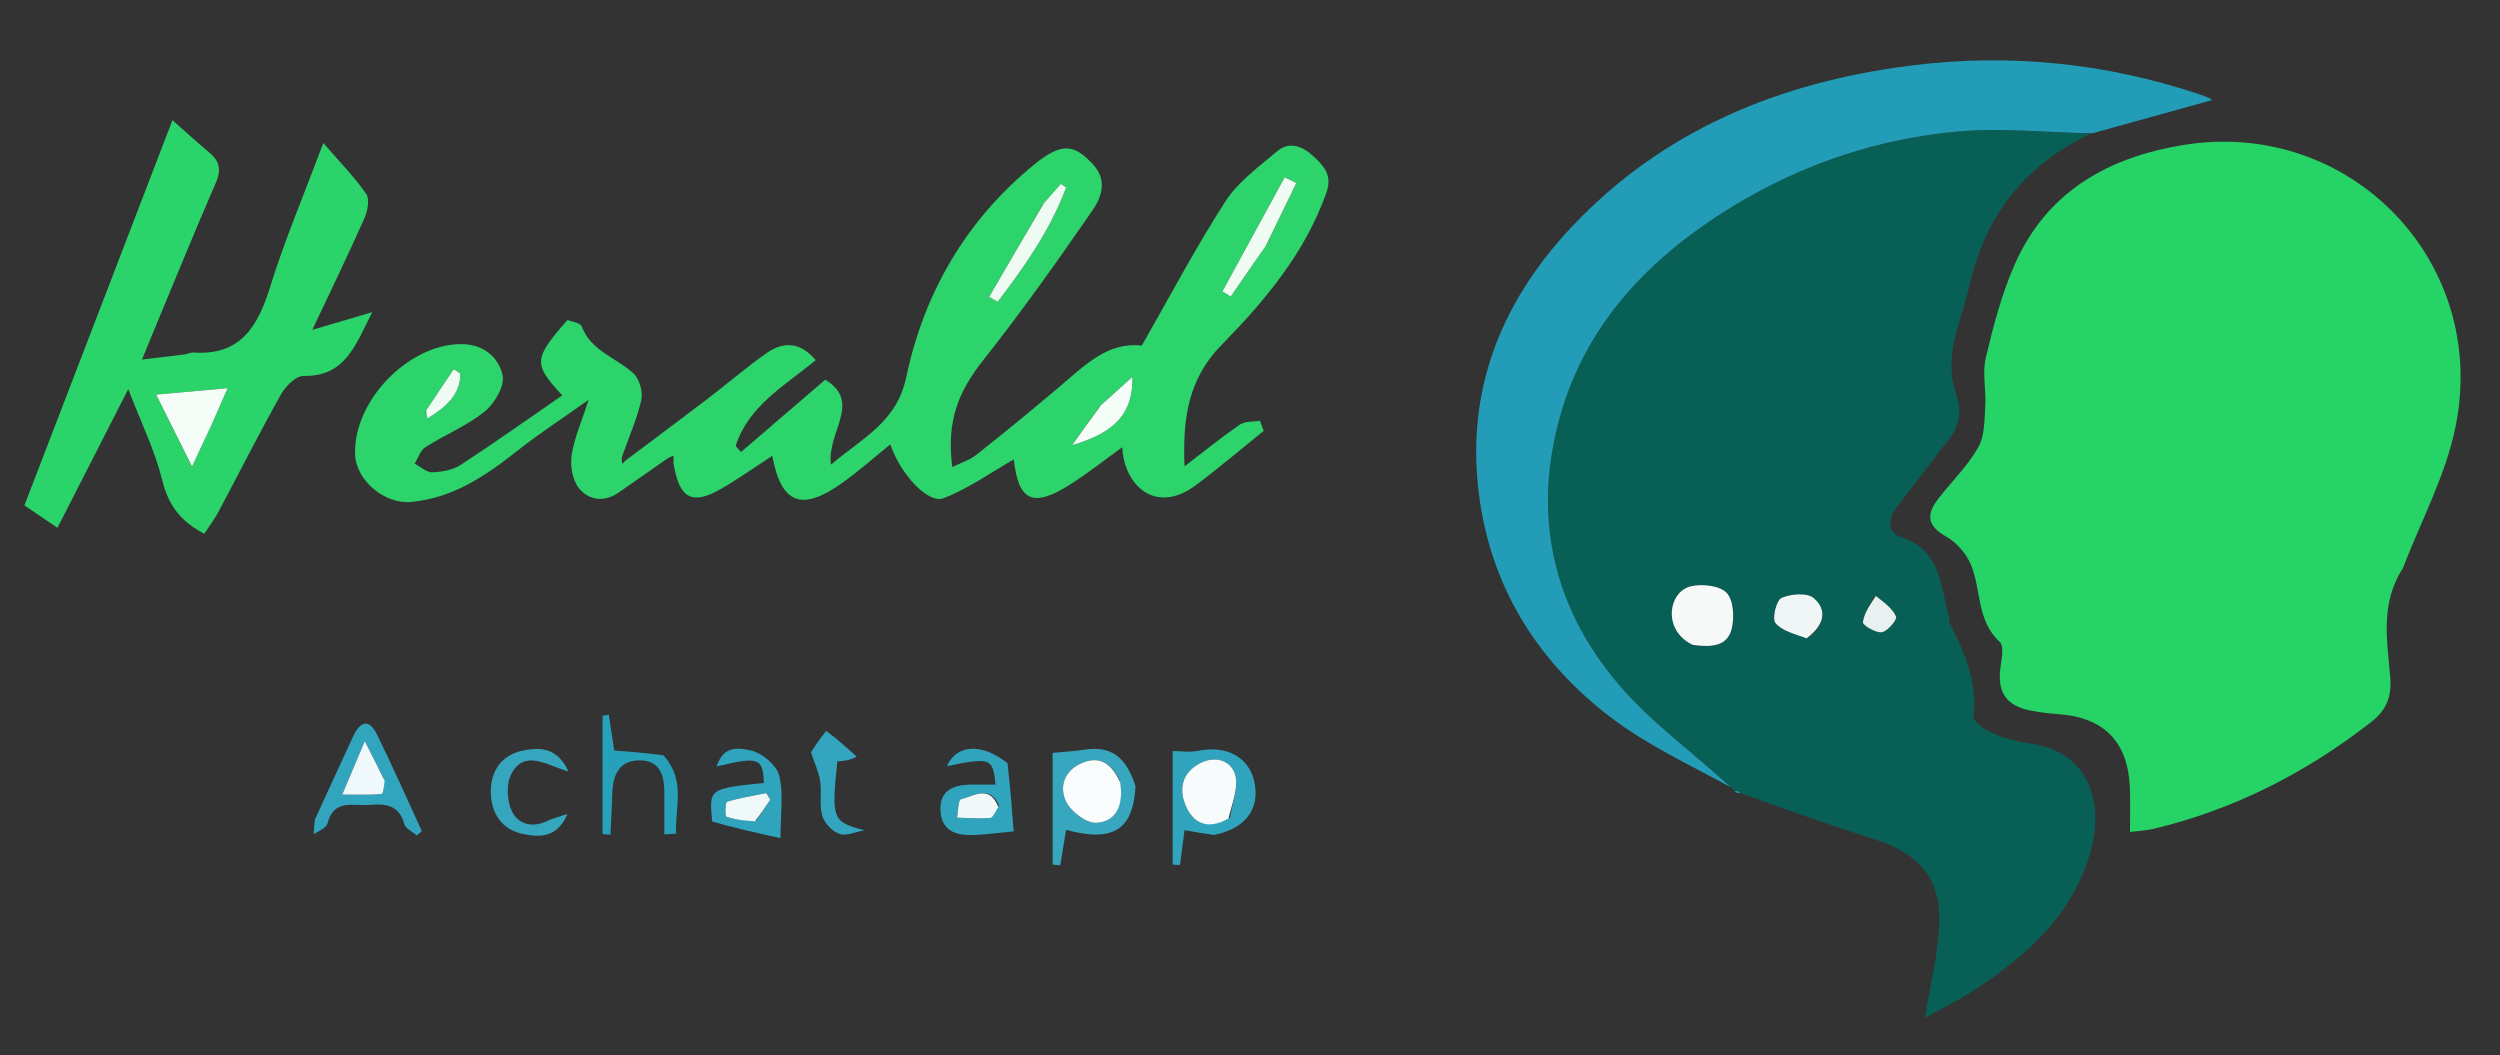 <svg version="1.1" id="Layer_1" xmlns="http://www.w3.org/2000/svg" xmlns:xlink="http://www.w3.org/1999/xlink" x="0px" y="0px"
	 width="100%" viewBox="0 0 500 211" enable-background="new 0 0 500 211" xml:space="preserve">
<rect x="0" y="0" width="500" height="211" fill="#333333" stroke="none"/>
<path fill="none" opacity="1" stroke="none" 
	d="
M379,212 
	C252.667,212 126.833,212 1,212 
	C1,141.667 1,71.333 1,1 
	C167.667,1 334.333,1 501,1 
	C501,71.333 501,141.667 501,212 
	C460.5,212 420,212 379,212 
M124.816,91.81 
	C124.816,91.81 124.511,91.524 124.581,90.776 
	C125.858,87.178 127.46,83.651 128.263,79.951 
	C128.614,78.334 127.882,75.764 126.686,74.667 
	C123.266,71.525 118.22,70.244 116.325,65.26 
	C116.056,64.554 114.397,64.376 113.49,63.998 
	C106.68,71.802 106.595,72.742 112.454,79.077 
	C105.661,83.762 99.001,88.502 92.16,92.965 
	C90.583,93.993 88.396,94.392 86.467,94.464 
	C85.313,94.506 84.114,93.351 82.936,92.734 
	C83.633,91.61 84.068,90.074 85.074,89.435 
	C88.98,86.954 93.397,85.167 96.956,82.294 
	C98.931,80.7 101,77.149 100.523,75.048 
	C99.683,71.342 96.597,68.752 92.024,68.82 
	C81.5,68.978 70.598,80.333 71.024,90.908 
	C71.237,96.202 77.025,100.893 82.247,100.391 
	C90.609,99.588 97.095,95.203 103.416,90.195 
	C107.657,86.835 112.216,83.877 117.722,79.966 
	C116.263,84.522 114.806,87.72 114.325,91.059 
	C114.018,93.192 114.499,96.068 115.796,97.658 
	C117.807,100.123 120.909,100.499 123.832,98.442 
	C127.084,96.153 130.353,93.888 134.06,92.049 
	C134.214,92.188 134.368,92.327 134.559,93.134 
	C135.807,99.697 138.377,101.071 144.018,97.877 
	C147.587,95.856 150.939,93.45 154.455,91.173 
	C156.237,100.775 160.304,102.365 168.383,96.627 
	C171.718,94.257 174.791,91.518 178.073,88.875 
	C179.965,94.654 185.577,100.844 188.687,99.649 
	C193.685,97.729 198.177,94.494 202.755,91.887 
	C203.691,100.174 206.521,101.631 213.889,96.987 
	C217.503,94.709 220.864,92.029 224.45,89.451 
	C224.857,97.233 231.202,102.999 239.202,97.017 
	C243.829,93.558 248.229,89.796 252.732,86.171 
	C252.481,85.498 252.23,84.825 251.979,84.152 
	C250.622,84.387 248.985,84.218 247.957,84.929 
	C244.165,87.551 240.575,90.465 236.908,93.269 
	C236.509,83.684 237.639,75.8 244.265,69.04 
	C252.973,60.156 261.06,50.553 265.312,38.424 
	C266.523,34.972 264.669,33.066 262.536,31.125 
	C260.376,29.16 257.788,28.248 255.384,30.289 
	C251.737,33.386 247.617,36.345 245.093,40.261 
	C239.104,49.554 233.936,59.375 228.356,69.122 
	C221.435,68.313 216.758,73.249 211.709,77.511 
	C206.302,82.075 200.829,86.567 195.281,90.958 
	C193.947,92.013 192.202,92.547 190.452,93.418 
	C189.298,84.142 191.592,78.426 196.775,71.871 
	C204.385,62.246 211.497,52.211 218.473,42.111 
	C220.259,39.525 221.57,36.138 218.639,32.925 
	C214.799,28.714 212.25,28.471 206.708,33.013 
	C193.194,44.088 184.807,58.577 181.252,75.422 
	C179.33,84.53 172.421,87.589 166.206,92.93 
	C165.228,86.608 172.536,80.384 165.04,75.947 
	C159.253,80.917 153.729,85.661 148.204,90.405 
	C147.847,90.005 147.49,89.605 147.132,89.205 
	C149.725,81.069 157.076,77.079 163.138,72.025 
	C159.981,68.269 156.562,68.303 153.21,70.684 
	C149.165,73.555 145.393,76.807 141.446,79.819 
	C136.027,83.953 130.554,88.017 124.816,91.81 
M348.752,159.102 
	C357.568,162.067 366.35,165.14 375.209,167.967 
	C383.82,170.715 388.205,175.798 387.856,184.78 
	C387.619,190.865 386.053,196.9 384.986,203.55 
	C388.364,201.675 391.792,200.048 394.93,197.981 
	C405.855,190.785 415.32,182.298 418.462,168.837 
	C420.389,160.579 418.019,150.483 406.183,148.726 
	C403.567,148.338 400.919,147.669 398.5,146.63 
	C396.958,145.967 394.567,144.235 394.686,143.239 
	C395.527,136.249 392.85,130.333 389.857,124.423 
	C389.722,124.155 389.896,123.745 389.807,123.435 
	C388.045,117.277 388.329,110.084 380.247,107.431 
	C377.209,106.433 377.68,103.595 379.512,101.23 
	C382.978,96.754 386.394,92.239 389.857,87.761 
	C392.088,84.876 392.349,82 391.108,78.437 
	C390.181,75.773 390.105,72.552 390.567,69.729 
	C391.262,65.485 392.94,61.414 393.88,57.198 
	C397.028,43.08 405.053,32.917 418.786,26.589 
	C426.669,24.398 434.552,22.208 442.304,20.054 
	C442.398,20.199 442.289,19.817 442.052,19.704 
	C441.305,19.351 440.519,19.073 439.732,18.811 
	C420.941,12.561 401.664,10.63 382.068,13.124 
	C355.893,16.454 332.458,26.008 314.106,45.627 
	C299.695,61.033 292.792,79.252 296.023,100.532 
	C298.732,118.38 307.993,132.653 322.08,143.424 
	C329.477,149.08 338.161,153.053 346.519,157.978 
	C346.519,157.978 346.836,158.025 347.03,158.588 
	C347.405,158.632 347.78,158.676 348.752,159.102 
M480.752,113.333 
	C484.279,104.047 489.129,95.031 491.095,85.426 
	C497.881,52.268 469.94,23.632 436.767,28.986 
	C421.58,31.437 409.308,38.351 402.901,52.984 
	C400.317,58.885 398.649,65.248 397.16,71.542 
	C396.435,74.608 397.253,78.009 397.05,81.238 
	C396.875,84.025 396.95,87.187 395.654,89.464 
	C393.539,93.179 390.365,96.285 387.697,99.693 
	C385.288,102.771 385.311,105.126 389.208,107.304 
	C391.289,108.467 393.249,110.702 394.171,112.909 
	C396.281,117.958 395.281,124.103 399.961,128.391 
	C400.844,129.199 400.322,131.794 400.09,133.516 
	C399.428,138.43 401.214,141.14 406.113,142.108 
	C407.905,142.462 409.734,142.695 411.557,142.817 
	C420.815,143.439 425.65,148.373 425.982,157.715 
	C426.082,160.503 425.998,163.299 425.998,166.391 
	C427.783,166.164 429.27,166.111 430.689,165.772 
	C446.824,161.92 461.219,154.552 474.276,144.374 
	C477.38,141.955 478.363,139.209 478.042,135.375 
	C477.435,128.135 476.004,120.721 480.752,113.333 
M36.372,70.935 
	C33.946,71.232 31.52,71.529 28.397,71.912 
	C29.225,69.897 29.83,68.406 30.447,66.922 
	C34.659,56.802 38.778,46.643 43.151,36.594 
	C44.285,33.987 43.946,32.244 41.864,30.504 
	C39.236,28.306 36.707,25.991 34.489,24.037 
	C24.576,49.834 14.793,75.293 4.883,101.083 
	C6.59,102.239 8.859,103.776 11.493,105.56 
	C16.2,96.337 20.63,87.66 25.651,77.822 
	C28.256,84.612 31.004,90.157 32.443,96.023 
	C33.665,101.007 36.119,104.328 40.866,106.73 
	C41.803,105.29 42.901,103.847 43.742,102.268 
	C47.885,94.496 51.846,86.624 56.149,78.942 
	C57.071,77.297 59.164,75.162 60.684,75.188 
	C69.088,75.332 71.05,69.07 74.449,62.436 
	C70.073,63.726 66.71,64.717 62.465,65.968 
	C66.205,58.026 69.658,50.91 72.87,43.687 
	C73.514,42.238 73.984,39.869 73.252,38.805 
	C70.939,35.439 68.019,32.49 64.659,28.599 
	C60.659,39.286 56.888,48.158 54.045,57.318 
	C51.586,65.243 48.168,71.162 38.677,70.499 
	C38.208,70.466 37.718,70.741 36.372,70.935 
M227.076,156.85 
	C225.191,151.187 222.065,149.123 216.813,149.941 
	C214.704,150.269 212.562,150.379 210.527,150.58 
	C210.527,157.809 210.527,165.361 210.527,172.913 
	C211.035,172.963 211.543,173.013 212.051,173.063 
	C212.438,170.707 212.825,168.35 213.216,165.972 
	C222.569,168.499 226.635,166.033 227.076,156.85 
M243.214,166.993 
	C249.129,165.72 251.998,161.779 250.89,156.445 
	C249.854,151.452 245.317,149.001 239.72,150.155 
	C237.978,150.514 236.1,150.21 234.532,150.21 
	C234.532,157.882 234.532,165.406 234.532,172.93 
	C235.022,172.953 235.512,172.976 236.002,173 
	C236.298,170.727 236.593,168.454 236.907,166.038 
	C238.903,166.388 240.636,166.691 243.214,166.993 
M62.852,164.272 
	C62.82,165.137 62.789,166.002 62.757,166.867 
	C63.699,166.161 65.259,165.61 65.481,164.724 
	C66.745,159.679 70.68,161.272 73.925,160.98 
	C77.143,160.69 79.805,161.006 80.857,164.804 
	C81.114,165.731 82.505,166.342 83.375,167.099 
	C83.706,166.803 84.038,166.508 84.369,166.213 
	C81.392,159.761 78.533,153.252 75.392,146.883 
	C73.776,143.608 72,144.309 70.631,147.281 
	C68.13,152.712 65.61,158.134 62.852,164.272 
M201.282,152.295 
	C196.336,148.506 191.255,148.905 189.381,153.229 
	C198.155,151.444 198.568,151.585 199.106,156.922 
	C197.597,156.922 196.125,156.94 194.654,156.918 
	C190.904,156.862 187.759,157.93 188.114,162.349 
	C188.465,166.729 191.949,167.188 195.495,166.967 
	C197.623,166.834 199.743,166.56 202.729,166.265 
	C202.41,162.047 202.066,157.515 201.282,152.295 
M132.34,150.835 
	C129.208,150.593 126.076,150.352 122.859,150.104 
	C122.522,147.918 122.14,145.432 121.757,142.945 
	C121.341,143.013 120.926,143.081 120.511,143.148 
	C120.511,151.045 120.511,158.941 120.511,166.837 
	C121.039,166.873 121.566,166.908 122.094,166.944 
	C122.222,164.132 122.372,161.32 122.472,158.507 
	C122.599,154.96 123.846,152.12 127.824,152.073 
	C132.018,152.023 132.873,155.082 132.866,158.57 
	C132.86,161.338 132.865,164.106 132.865,166.875 
	C133.652,166.829 134.439,166.783 135.226,166.737 
	C134.92,161.555 137.288,156.184 132.34,150.835 
M142.65,164.661 
	C146.964,165.614 151.278,166.568 156.095,167.632 
	C156.095,162.638 156.749,158.677 155.844,155.112 
	C155.322,153.055 152.523,150.688 150.326,150.132 
	C146.048,149.049 144.383,150.271 143.313,153.3 
	C151.702,151.252 152.594,151.561 152.783,156.588 
	C141.782,157.731 141.782,157.731 142.65,164.661 
M109.595,164.125 
	C106.562,165.773 103.643,164.897 102.361,162.198 
	C101.382,160.138 101.222,156.812 102.24,154.85 
	C104.864,149.796 109.185,152.953 113.711,154.318 
	C111.436,149.369 107.864,149.451 104.606,150.109 
	C100.381,150.962 98.138,154.102 98.164,158.382 
	C98.189,162.603 100.307,165.885 104.518,166.776 
	C107.73,167.455 111.402,167.732 113.48,162.807 
	C111.97,163.273 111.136,163.53 109.595,164.125 
M164.859,146.303 
	C163.825,147.908 162.791,149.513 162.194,150.44 
	C162.894,152.568 163.75,154.362 164.035,156.243 
	C164.38,158.523 163.828,160.997 164.456,163.156 
	C164.884,164.626 166.47,166.299 167.907,166.78 
	C169.327,167.257 171.211,166.351 172.892,166.052 
	C166.461,164.375 166.248,163.867 167.476,152.279 
	C168.152,152.196 168.957,152.182 169.713,151.981 
	C170.502,151.772 171.244,151.385 171.333,151.348 
	C169.372,149.545 167.494,147.818 164.859,146.303 
z"/>
<path fill="#26D367" opacity="1" stroke="none" 
	d="
M480.562,113.662 
	C476.004,120.721 477.435,128.135 478.042,135.375 
	C478.363,139.209 477.38,141.955 474.276,144.374 
	C461.219,154.552 446.824,161.92 430.689,165.772 
	C429.27,166.111 427.783,166.164 425.998,166.391 
	C425.998,163.299 426.082,160.503 425.982,157.715 
	C425.65,148.373 420.815,143.439 411.557,142.817 
	C409.734,142.695 407.905,142.462 406.113,142.108 
	C401.214,141.14 399.428,138.43 400.09,133.516 
	C400.322,131.794 400.844,129.199 399.961,128.391 
	C395.281,124.103 396.281,117.958 394.171,112.909 
	C393.249,110.702 391.289,108.467 389.208,107.304 
	C385.311,105.126 385.288,102.771 387.697,99.693 
	C390.365,96.285 393.539,93.179 395.654,89.464 
	C396.95,87.187 396.875,84.025 397.05,81.238 
	C397.253,78.009 396.435,74.608 397.16,71.542 
	C398.649,65.248 400.317,58.885 402.901,52.984 
	C409.308,38.351 421.58,31.437 436.767,28.986 
	C469.94,23.632 497.881,52.268 491.095,85.426 
	C489.129,95.031 484.279,104.047 480.562,113.662 
z"/>
<path fill="#085F55" opacity="1" stroke="none" 
	d="
M418.124,26.732 
	C405.053,32.917 397.028,43.08 393.88,57.198 
	C392.94,61.414 391.262,65.485 390.567,69.729 
	C390.105,72.552 390.181,75.773 391.108,78.437 
	C392.349,82 392.088,84.876 389.857,87.761 
	C386.394,92.239 382.978,96.754 379.512,101.23 
	C377.68,103.595 377.209,106.433 380.247,107.431 
	C388.329,110.084 388.045,117.277 389.807,123.435 
	C389.896,123.745 389.722,124.155 389.857,124.423 
	C392.85,130.333 395.527,136.249 394.686,143.239 
	C394.567,144.235 396.958,145.967 398.5,146.63 
	C400.919,147.669 403.567,148.338 406.183,148.726 
	C418.019,150.483 420.389,160.579 418.462,168.837 
	C415.32,182.298 405.855,190.785 394.93,197.981 
	C391.792,200.048 388.364,201.675 384.986,203.55 
	C386.053,196.9 387.619,190.865 387.856,184.78 
	C388.205,175.798 383.82,170.715 375.209,167.967 
	C366.35,165.14 357.568,162.067 348.312,158.674 
	C347.526,158.172 347.181,158.098 346.836,158.025 
	C346.836,158.025 346.519,157.978 346.283,157.556 
	C338.644,150.546 330.438,144.651 324.013,137.218 
	C312.586,123.998 307.501,108.154 310.377,90.637 
	C314.091,68.022 327.929,52.515 346.97,41.017 
	C360.842,32.64 375.935,27.639 391.984,26.265 
	C400.621,25.526 409.406,26.52 418.124,26.732 
M338.98,129.066 
	C342.125,129.482 345.445,129.343 346.331,125.799 
	C346.901,123.516 346.72,120.018 345.319,118.56 
	C343.92,117.103 340.394,116.727 338.132,117.267 
	C333.677,118.33 332.387,126.096 338.98,129.066 
M361.674,127.532 
	C364.618,125.215 365.702,122.168 362.74,119.615 
	C361.443,118.497 358.148,118.764 356.294,119.593 
	C355.261,120.055 354.382,123.739 355.094,124.603 
	C356.41,126.2 358.947,126.792 361.674,127.532 
M374.794,119.264 
	C373.984,120.988 372.79,122.668 372.585,124.462 
	C372.519,125.039 375.172,126.635 376.373,126.446 
	C377.528,126.264 379.472,123.917 379.215,123.325 
	C378.511,121.701 376.833,120.5 374.794,119.264 
z"/>
<path fill="#2CD46B" opacity="1" stroke="none" 
	d="
M133.615,91.612 
	C130.353,93.888 127.084,96.153 123.832,98.442 
	C120.909,100.499 117.807,100.123 115.796,97.658 
	C114.499,96.068 114.018,93.192 114.325,91.059 
	C114.806,87.72 116.263,84.522 117.722,79.966 
	C112.216,83.877 107.657,86.835 103.416,90.195 
	C97.095,95.203 90.609,99.588 82.247,100.391 
	C77.025,100.893 71.237,96.202 71.024,90.908 
	C70.598,80.333 81.5,68.978 92.024,68.82 
	C96.597,68.752 99.683,71.342 100.523,75.048 
	C101,77.149 98.931,80.7 96.956,82.294 
	C93.397,85.167 88.98,86.954 85.074,89.435 
	C84.068,90.074 83.633,91.61 82.936,92.734 
	C84.114,93.351 85.313,94.506 86.467,94.464 
	C88.396,94.392 90.583,93.993 92.16,92.965 
	C99.001,88.502 105.661,83.762 112.454,79.077 
	C106.595,72.742 106.68,71.802 113.49,63.998 
	C114.397,64.376 116.056,64.554 116.325,65.26 
	C118.22,70.244 123.266,71.525 126.686,74.667 
	C127.882,75.764 128.614,78.334 128.263,79.951 
	C127.46,83.651 125.858,87.178 124.4,91.348 
	C124.31,92.207 124.4,92.494 124.49,92.78 
	C124.695,92.558 124.899,92.335 125.104,92.112 
	C130.554,88.017 136.027,83.953 141.446,79.819 
	C145.393,76.807 149.165,73.555 153.21,70.684 
	C156.562,68.303 159.981,68.269 163.138,72.025 
	C157.076,77.079 149.725,81.069 147.132,89.205 
	C147.49,89.605 147.847,90.005 148.204,90.405 
	C153.729,85.661 159.253,80.917 165.04,75.947 
	C172.536,80.384 165.228,86.608 166.206,92.93 
	C172.421,87.589 179.33,84.53 181.252,75.422 
	C184.807,58.577 193.194,44.088 206.708,33.013 
	C212.25,28.471 214.799,28.714 218.639,32.925 
	C221.57,36.138 220.259,39.525 218.473,42.111 
	C211.497,52.211 204.385,62.246 196.775,71.871 
	C191.592,78.426 189.298,84.142 190.452,93.418 
	C192.202,92.547 193.947,92.013 195.281,90.958 
	C200.829,86.567 206.302,82.075 211.709,77.511 
	C216.758,73.249 221.435,68.313 228.356,69.122 
	C233.936,59.375 239.104,49.554 245.093,40.261 
	C247.617,36.345 251.737,33.386 255.384,30.289 
	C257.788,28.248 260.376,29.16 262.536,31.125 
	C264.669,33.066 266.523,34.972 265.312,38.424 
	C261.06,50.553 252.973,60.156 244.265,69.04 
	C237.639,75.8 236.509,83.684 236.908,93.269 
	C240.575,90.465 244.165,87.551 247.957,84.929 
	C248.985,84.218 250.622,84.387 251.979,84.152 
	C252.23,84.825 252.481,85.498 252.732,86.171 
	C248.229,89.796 243.829,93.558 239.202,97.017 
	C231.202,102.999 224.857,97.233 224.45,89.451 
	C220.864,92.029 217.503,94.709 213.889,96.987 
	C206.521,101.631 203.691,100.174 202.755,91.887 
	C198.177,94.494 193.685,97.729 188.687,99.649 
	C185.577,100.844 179.965,94.654 178.073,88.875 
	C174.791,91.518 171.718,94.257 168.383,96.627 
	C160.304,102.365 156.237,100.775 154.455,91.173 
	C150.939,93.45 147.587,95.856 144.018,97.877 
	C138.377,101.071 135.807,99.697 134.69,92.555 
	C134.762,91.694 134.705,91.412 134.647,91.129 
	C134.303,91.29 133.959,91.451 133.615,91.612 
M253.371,48.822 
	C255.336,44.752 257.302,40.683 259.267,36.613 
	C258.489,36.229 257.711,35.846 256.933,35.463 
	C252.783,43.065 248.634,50.667 244.485,58.27 
	C245.032,58.621 245.58,58.972 246.128,59.322 
	C248.418,56.032 250.708,52.742 253.371,48.822 
M208.527,40.983 
	C204.958,47.116 201.39,53.248 197.821,59.381 
	C198.395,59.707 198.969,60.034 199.543,60.361 
	C204.967,53.254 210.07,45.957 213.231,37.499 
	C212.878,37.257 212.525,37.014 212.172,36.772 
	C211.099,37.979 210.027,39.185 208.527,40.983 
M219.859,81.381 
	C218.048,83.932 216.237,86.483 214.426,89.034 
	C223.312,86.431 226.609,82.457 226.487,75.356 
	C224.188,77.426 222.275,79.149 219.859,81.381 
M85.102,82.424 
	C85.229,82.849 85.357,83.273 85.485,83.697 
	C88.97,81.545 92.042,79.123 92.09,74.741 
	C91.644,74.44 91.198,74.138 90.752,73.837 
	C88.96,76.482 87.167,79.128 85.102,82.424 
z"/>
<path fill="#239DB7" opacity="1" stroke="none" 
	d="
M418.455,26.66 
	C409.406,26.52 400.621,25.526 391.984,26.265 
	C375.935,27.639 360.842,32.64 346.97,41.017 
	C327.929,52.515 314.091,68.022 310.377,90.637 
	C307.501,108.154 312.586,123.998 324.013,137.218 
	C330.438,144.651 338.644,150.546 346.155,157.46 
	C338.161,153.053 329.477,149.08 322.08,143.424 
	C307.993,132.653 298.732,118.38 296.023,100.532 
	C292.792,79.252 299.695,61.033 314.106,45.627 
	C332.458,26.008 355.893,16.454 382.068,13.124 
	C401.664,10.63 420.941,12.561 439.732,18.811 
	C440.519,19.073 441.305,19.351 442.052,19.704 
	C442.289,19.817 442.398,20.199 442.304,20.054 
	C434.552,22.208 426.669,24.398 418.455,26.66 
z"/>
<path fill="#2BD46A" opacity="1" stroke="none" 
	d="
M36.805,70.903 
	C37.718,70.741 38.208,70.466 38.677,70.499 
	C48.168,71.162 51.586,65.243 54.045,57.318 
	C56.888,48.158 60.659,39.286 64.659,28.599 
	C68.019,32.49 70.939,35.439 73.252,38.805 
	C73.984,39.869 73.514,42.238 72.87,43.687 
	C69.658,50.91 66.205,58.026 62.465,65.968 
	C66.71,64.717 70.073,63.726 74.449,62.436 
	C71.05,69.07 69.088,75.332 60.684,75.188 
	C59.164,75.162 57.071,77.297 56.149,78.942 
	C51.846,86.624 47.885,94.496 43.742,102.268 
	C42.901,103.847 41.803,105.29 40.866,106.73 
	C36.119,104.328 33.665,101.007 32.443,96.023 
	C31.004,90.157 28.256,84.612 25.651,77.822 
	C20.63,87.66 16.2,96.337 11.493,105.56 
	C8.859,103.776 6.59,102.239 4.883,101.083 
	C14.793,75.293 24.576,49.834 34.489,24.037 
	C36.707,25.991 39.236,28.306 41.864,30.504 
	C43.946,32.244 44.285,33.987 43.151,36.594 
	C38.778,46.643 34.659,56.802 30.447,66.922 
	C29.83,68.406 29.225,69.897 28.397,71.912 
	C31.52,71.529 33.946,71.232 36.805,70.903 
M42.364,84.824 
	C43.277,82.753 44.19,80.683 45.534,77.635 
	C40.303,78.104 35.969,78.493 31.232,78.919 
	C33.704,83.872 35.938,88.349 38.409,93.301 
	C39.828,90.29 40.951,87.908 42.364,84.824 
z"/>
<path fill="#37A7BF" opacity="1" stroke="none" 
	d="
M227.102,157.263 
	C226.635,166.033 222.569,168.499 213.216,165.972 
	C212.825,168.35 212.438,170.707 212.051,173.063 
	C211.543,173.013 211.035,172.963 210.527,172.913 
	C210.527,165.361 210.527,157.809 210.527,150.58 
	C212.562,150.379 214.704,150.269 216.813,149.941 
	C222.065,149.123 225.191,151.187 227.102,157.263 
M223.962,156.07 
	C222.405,152.858 220.12,151.052 216.443,152.574 
	C212.877,154.051 211.779,157.334 213.211,160.313 
	C214.182,162.333 217.283,164.683 219.293,164.563 
	C223.42,164.317 224.713,160.854 223.962,156.07 
z"/>
<path fill="#31A4BD" opacity="1" stroke="none" 
	d="
M242.791,166.994 
	C240.636,166.691 238.903,166.388 236.907,166.038 
	C236.593,168.454 236.298,170.727 236.002,173 
	C235.512,172.976 235.022,172.953 234.532,172.93 
	C234.532,165.406 234.532,157.882 234.532,150.21 
	C236.1,150.21 237.978,150.514 239.72,150.155 
	C245.317,149.001 249.854,151.452 250.89,156.445 
	C251.998,161.779 249.129,165.72 242.791,166.994 
M246.018,163.49 
	C246.434,160.603 247.774,157.441 247.018,154.903 
	C246.174,152.071 242.999,151.053 239.934,152.689 
	C236.327,154.616 235.727,157.905 237.184,161.237 
	C238.736,164.785 241.656,166.005 246.018,163.49 
z"/>
<path fill="#31A5BD" opacity="1" stroke="none" 
	d="
M62.975,163.916 
	C65.61,158.134 68.13,152.712 70.631,147.281 
	C72,144.309 73.776,143.608 75.392,146.883 
	C78.533,153.252 81.392,159.761 84.369,166.213 
	C84.038,166.508 83.706,166.803 83.375,167.099 
	C82.505,166.342 81.114,165.731 80.857,164.804 
	C79.805,161.006 77.143,160.69 73.925,160.98 
	C70.68,161.272 66.745,159.679 65.481,164.724 
	C65.259,165.61 63.699,166.161 62.757,166.867 
	C62.789,166.002 62.82,165.137 62.975,163.916 
M76.78,155.772 
	C75.651,153.545 74.523,151.318 72.955,148.225 
	C71.219,152.342 69.939,155.376 68.444,158.92 
	C71.703,158.92 74.024,159.012 76.319,158.811 
	C76.633,158.784 76.818,157.292 76.78,155.772 
z"/>
<path fill="#30A4BD" opacity="1" stroke="none" 
	d="
M201.503,152.64 
	C202.066,157.515 202.41,162.047 202.729,166.265 
	C199.743,166.56 197.623,166.834 195.495,166.967 
	C191.949,167.188 188.465,166.729 188.114,162.349 
	C187.759,157.93 190.904,156.862 194.654,156.918 
	C196.125,156.94 197.597,156.922 199.106,156.922 
	C198.568,151.585 198.155,151.444 189.381,153.229 
	C191.255,148.905 196.336,148.506 201.503,152.64 
M199.786,161.02 
	C197.881,156.849 194.756,159.227 192.169,159.857 
	C191.651,159.983 191.653,162.25 191.416,163.53 
	C193.625,163.583 195.843,163.761 198.036,163.598 
	C198.584,163.557 199.05,162.418 199.786,161.02 
z"/>
<path fill="#27A0BA" opacity="1" stroke="none" 
	d="
M132.679,151.059 
	C137.288,156.184 134.92,161.555 135.226,166.737 
	C134.439,166.783 133.652,166.829 132.865,166.875 
	C132.865,164.106 132.86,161.338 132.866,158.57 
	C132.873,155.082 132.018,152.023 127.824,152.073 
	C123.846,152.12 122.599,154.96 122.472,158.507 
	C122.372,161.32 122.222,164.132 122.094,166.944 
	C121.566,166.908 121.039,166.873 120.511,166.837 
	C120.511,158.941 120.511,151.045 120.511,143.148 
	C120.926,143.081 121.341,143.013 121.757,142.945 
	C122.14,145.432 122.522,147.918 122.859,150.104 
	C126.076,150.352 129.208,150.593 132.679,151.059 
z"/>
<path fill="#30A4BD" opacity="1" stroke="none" 
	d="
M142.444,164.312 
	C141.782,157.731 141.782,157.731 152.783,156.588 
	C152.594,151.561 151.702,151.252 143.313,153.3 
	C144.383,150.271 146.048,149.049 150.326,150.132 
	C152.523,150.688 155.322,153.055 155.844,155.112 
	C156.749,158.677 156.095,162.638 156.095,167.632 
	C151.278,166.568 146.964,165.614 142.444,164.312 
M151.329,164.051 
	C152.238,162.674 153.146,161.296 154.055,159.919 
	C153.782,159.487 153.51,159.055 153.238,158.624 
	C150.612,159.155 147.952,159.573 145.403,160.353 
	C145.06,160.457 144.973,163.221 145.283,163.334 
	C146.99,163.954 148.857,164.132 151.329,164.051 
z"/>
<path fill="#35A6BE" opacity="1" stroke="none" 
	d="
M109.949,163.956 
	C111.136,163.53 111.97,163.273 113.48,162.807 
	C111.402,167.732 107.73,167.455 104.518,166.776 
	C100.307,165.885 98.189,162.603 98.164,158.382 
	C98.138,154.102 100.381,150.962 104.606,150.109 
	C107.864,149.451 111.436,149.369 113.711,154.318 
	C109.185,152.953 104.864,149.796 102.24,154.85 
	C101.222,156.812 101.382,160.138 102.361,162.198 
	C103.643,164.897 106.562,165.773 109.949,163.956 
z"/>
<path fill="#34A5BE" opacity="1" stroke="none" 
	d="
M165.238,146.197 
	C167.494,147.818 169.372,149.545 171.333,151.348 
	C171.244,151.385 170.502,151.772 169.713,151.981 
	C168.957,152.182 168.152,152.196 167.476,152.279 
	C166.248,163.867 166.461,164.375 172.892,166.052 
	C171.211,166.351 169.327,167.257 167.907,166.78 
	C166.47,166.299 164.884,164.626 164.456,163.156 
	C163.828,160.997 164.38,158.523 164.035,156.243 
	C163.75,154.362 162.894,152.568 162.194,150.44 
	C162.791,149.513 163.825,147.908 165.238,146.197 
z"/>
<path fill="#239DB7" opacity="1" stroke="none" 
	d="
M346.933,158.306 
	C347.181,158.098 347.526,158.172 348.013,158.482 
	C347.78,158.676 347.405,158.632 346.933,158.306 
z"/>
<path fill="#F6F9F8" opacity="1" stroke="none" 
	d="
M338.58,128.981 
	C332.387,126.096 333.677,118.33 338.132,117.267 
	C340.394,116.727 343.92,117.103 345.319,118.56 
	C346.72,120.018 346.901,123.516 346.331,125.799 
	C345.445,129.343 342.125,129.482 338.58,128.981 
z"/>
<path fill="#F0F5F5" opacity="1" stroke="none" 
	d="
M361.325,127.667 
	C358.947,126.792 356.41,126.2 355.094,124.603 
	C354.382,123.739 355.261,120.055 356.294,119.593 
	C358.148,118.764 361.443,118.497 362.74,119.615 
	C365.702,122.168 364.618,125.215 361.325,127.667 
z"/>
<path fill="#E9F1F0" opacity="1" stroke="none" 
	d="
M375.167,119.198 
	C376.833,120.5 378.511,121.701 379.215,123.325 
	C379.472,123.917 377.528,126.264 376.373,126.446 
	C375.172,126.635 372.519,125.039 372.585,124.462 
	C372.79,122.668 373.984,120.988 375.167,119.198 
z"/>
<path fill="#EEFCF3" opacity="1" stroke="none" 
	d="
M253.184,49.137 
	C250.708,52.742 248.418,56.032 246.128,59.322 
	C245.58,58.972 245.032,58.621 244.485,58.27 
	C248.634,50.667 252.783,43.065 256.933,35.463 
	C257.711,35.846 258.489,36.229 259.267,36.613 
	C257.302,40.683 255.336,44.752 253.184,49.137 
z"/>
<path fill="#EDFBF2" opacity="1" stroke="none" 
	d="
M208.741,40.688 
	C210.027,39.185 211.099,37.979 212.172,36.772 
	C212.525,37.014 212.878,37.257 213.231,37.499 
	C210.07,45.957 204.967,53.254 199.543,60.361 
	C198.969,60.034 198.395,59.707 197.821,59.381 
	C201.39,53.248 204.958,47.116 208.741,40.688 
z"/>
<path fill="#F4FDF8" opacity="1" stroke="none" 
	d="
M220.11,81.127 
	C222.275,79.149 224.188,77.426 226.487,75.356 
	C226.609,82.457 223.312,86.431 214.426,89.034 
	C216.237,86.483 218.048,83.932 220.11,81.127 
z"/>
<path fill="#EFFCF4" opacity="1" stroke="none" 
	d="
M85.238,82.099 
	C87.167,79.128 88.96,76.482 90.752,73.837 
	C91.198,74.138 91.644,74.44 92.09,74.741 
	C92.042,79.123 88.97,81.545 85.485,83.697 
	C85.357,83.273 85.229,82.849 85.238,82.099 
z"/>
<path fill="none" opacity="1" stroke="none" 
	d="
M124.96,91.961 
	C124.899,92.335 124.695,92.558 124.49,92.78 
	C124.4,92.494 124.31,92.207 124.366,91.722 
	C124.511,91.524 124.816,91.81 124.96,91.961 
z"/>
<path fill="none" opacity="1" stroke="none" 
	d="
M133.837,91.83 
	C133.959,91.451 134.303,91.29 134.647,91.129 
	C134.705,91.412 134.762,91.694 134.671,92.221 
	C134.368,92.327 134.214,92.188 133.837,91.83 
z"/>
<path fill="#F5FDF8" opacity="1" stroke="none" 
	d="
M42.219,85.175 
	C40.951,87.908 39.828,90.29 38.409,93.301 
	C35.938,88.349 33.704,83.872 31.232,78.919 
	C35.969,78.493 40.303,78.104 45.534,77.635 
	C44.19,80.683 43.277,82.753 42.219,85.175 
z"/>
<path fill="#F9FCFD" opacity="1" stroke="none" 
	d="
M224.043,156.472 
	C224.713,160.854 223.42,164.317 219.293,164.563 
	C217.283,164.683 214.182,162.333 213.211,160.313 
	C211.779,157.334 212.877,154.051 216.443,152.574 
	C220.12,151.052 222.405,152.858 224.043,156.472 
z"/>
<path fill="#F7FBFC" opacity="1" stroke="none" 
	d="
M245.691,163.712 
	C241.656,166.005 238.736,164.785 237.184,161.237 
	C235.727,157.905 236.327,154.616 239.934,152.689 
	C242.999,151.053 246.174,152.071 247.018,154.903 
	C247.774,157.441 246.434,160.603 245.691,163.712 
z"/>
<path fill="#EFF8FA" opacity="1" stroke="none" 
	d="
M76.921,156.125 
	C76.818,157.292 76.633,158.784 76.319,158.811 
	C74.024,159.012 71.703,158.92 68.444,158.92 
	C69.939,155.376 71.219,152.342 72.955,148.225 
	C74.523,151.318 75.651,153.545 76.921,156.125 
z"/>
<path fill="#F2F9FB" opacity="1" stroke="none" 
	d="
M199.67,161.401 
	C199.05,162.418 198.584,163.557 198.036,163.598 
	C195.843,163.761 193.625,163.583 191.416,163.53 
	C191.653,162.25 191.651,159.983 192.169,159.857 
	C194.756,159.227 197.881,156.849 199.67,161.401 
z"/>
<path fill="#F0F9FA" opacity="1" stroke="none" 
	d="
M150.999,164.257 
	C148.857,164.132 146.99,163.954 145.283,163.334 
	C144.973,163.221 145.06,160.457 145.403,160.353 
	C147.952,159.573 150.612,159.155 153.238,158.624 
	C153.51,159.055 153.782,159.487 154.055,159.919 
	C153.146,161.296 152.238,162.674 150.999,164.257 
z"/>
</svg>